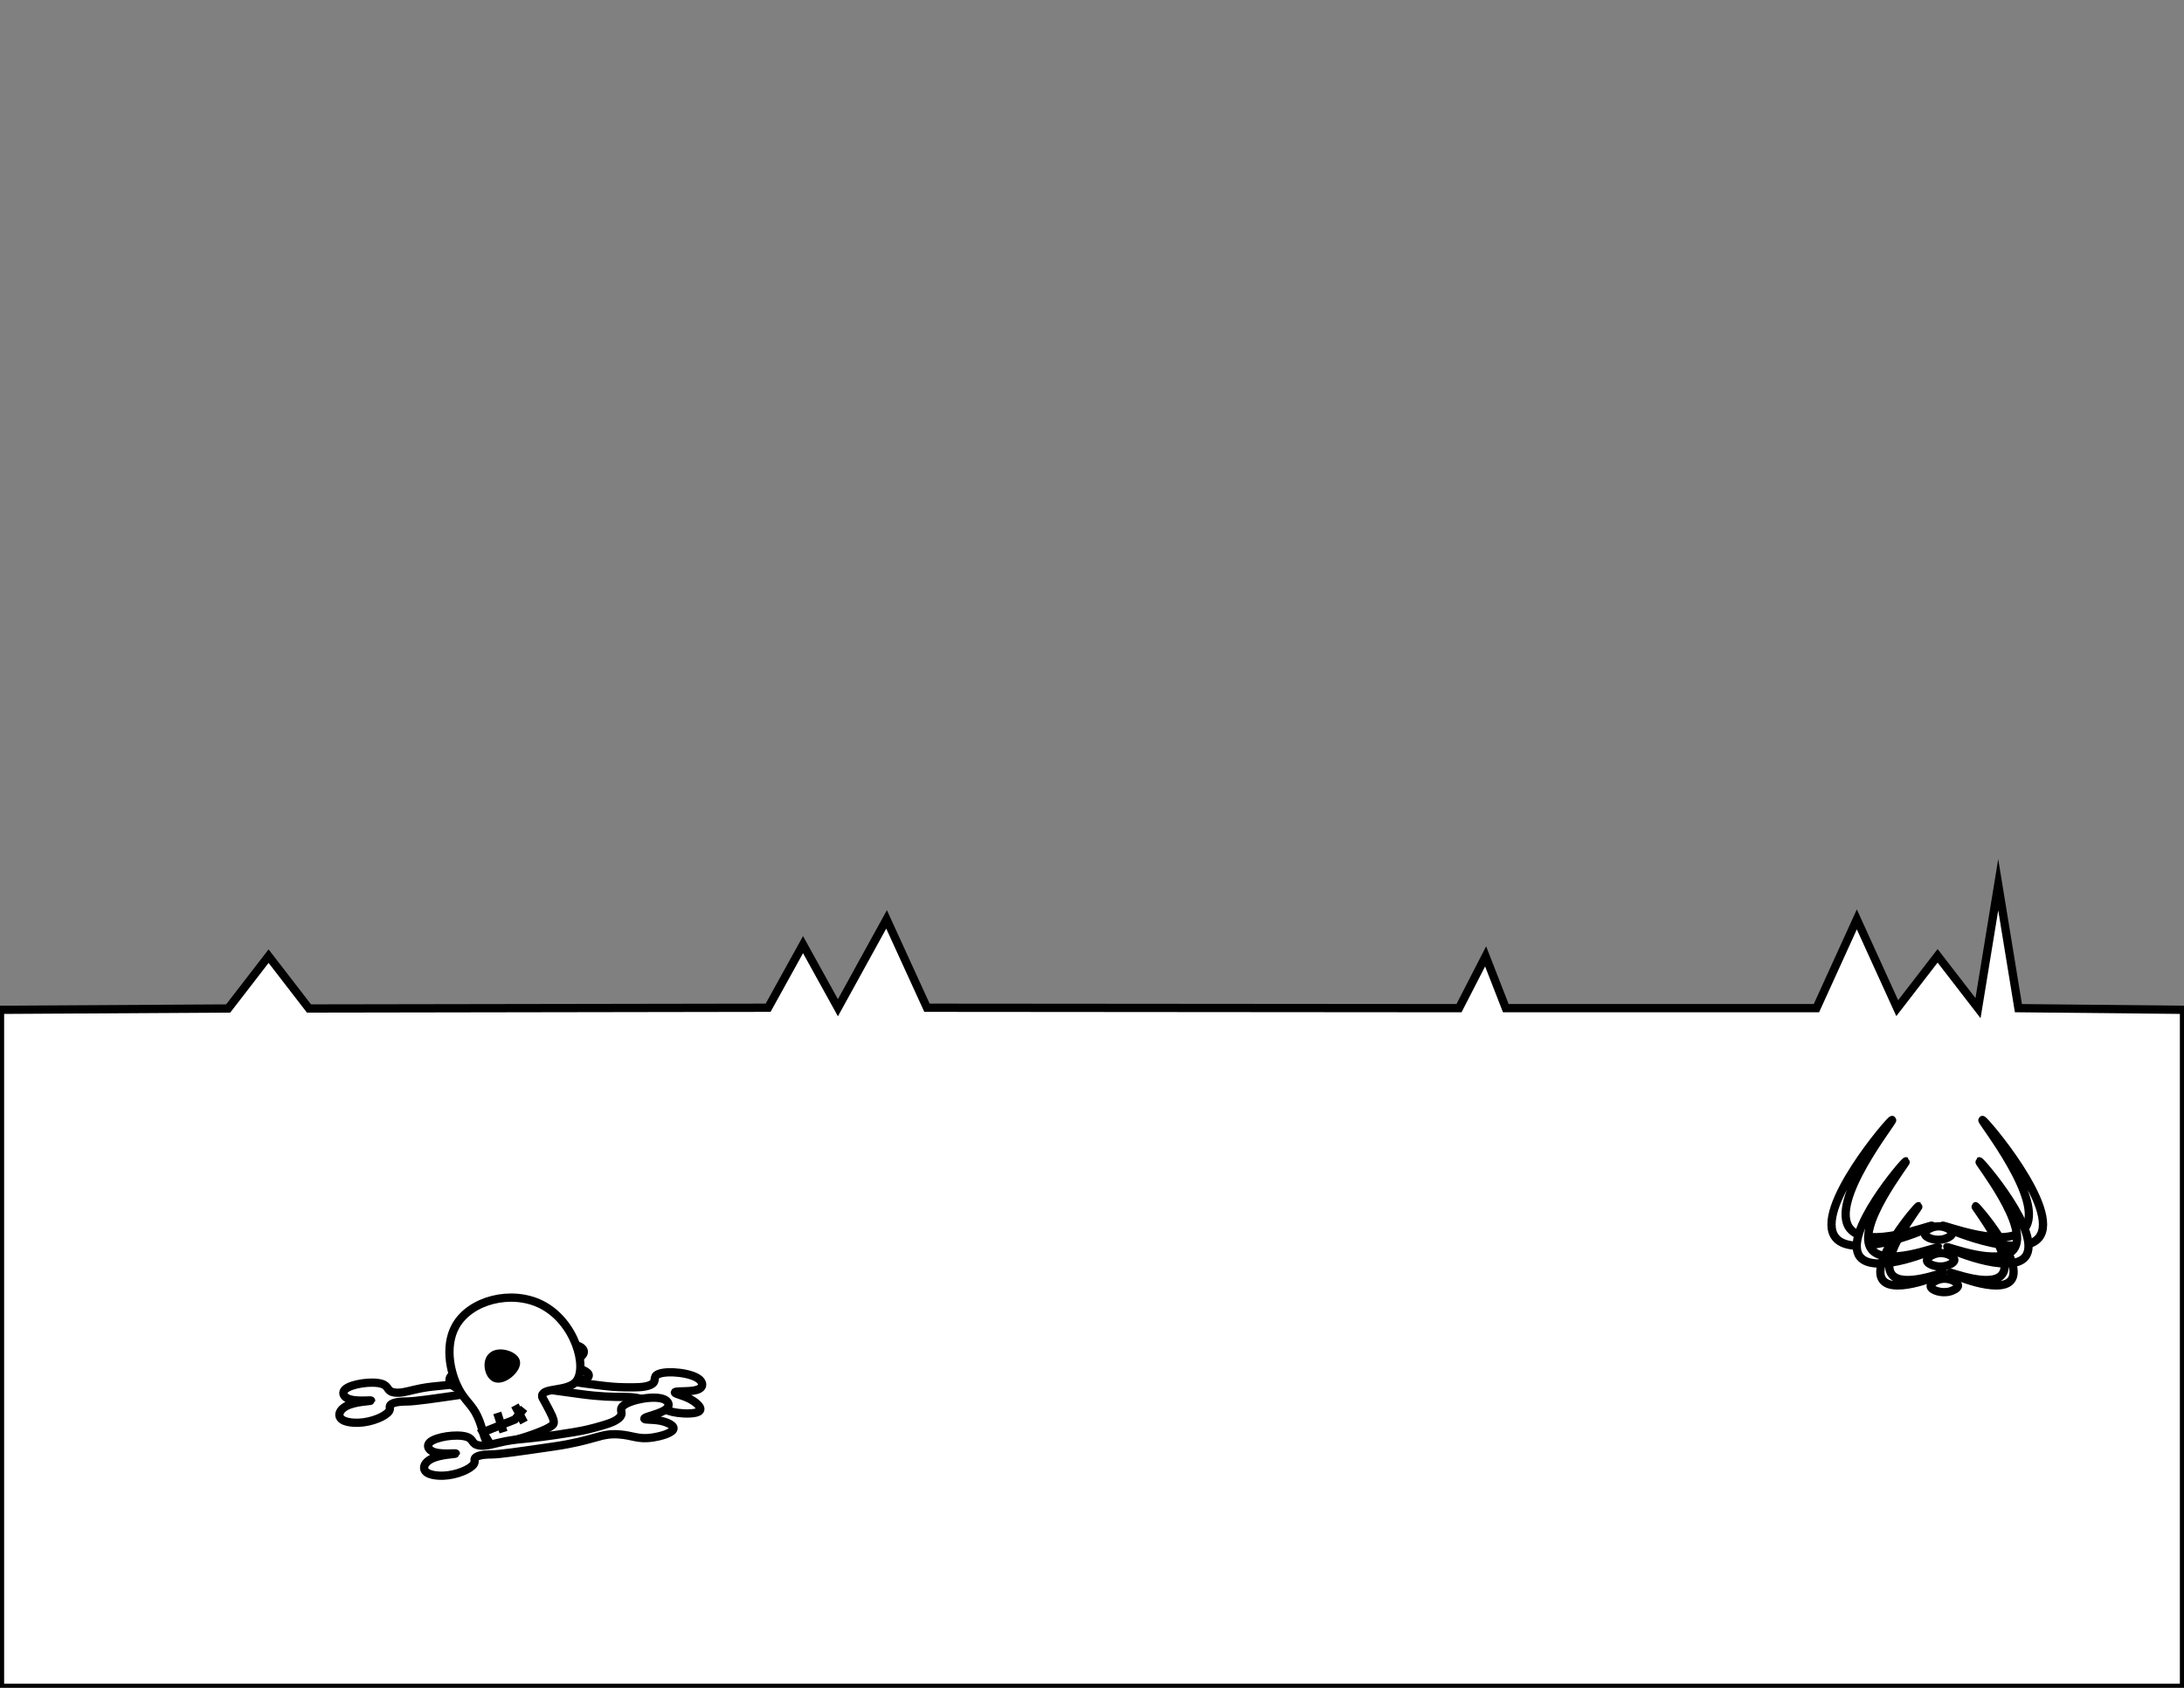 <?xml version="1.0" encoding="utf-8"?>
<!-- Generator: Adobe Illustrator 26.5.0, SVG Export Plug-In . SVG Version: 6.00 Build 0)  -->
<svg version="1.1" xmlns="http://www.w3.org/2000/svg" xmlns:xlink="http://www.w3.org/1999/xlink" x="0px" y="0px"
	 viewBox="0 0 792 612" style="enable-background:new 0 0 792 612;" xml:space="preserve">
<rect x="0" y="0" width="792" height="612" fill="#808080" stroke="none"/>
<g id="Layer_1" style="display:none;">
	
		<rect y="366.153" style="display:inline;fill:#FFFFFF;stroke:#000000;stroke-width:3;stroke-miterlimit:10;" width="792" height="245.847"/>
	<path style="display:inline;fill:#FFFFFF;stroke:#000000;stroke-width:3;stroke-miterlimit:10;" d="M278.552,365.399
		l12.656-22.88l12.656,22.88C295.426,365.399,286.989,365.399,278.552,365.399z"/>
	<path style="display:inline;fill:#FFFFFF;stroke:#000000;stroke-width:3;stroke-miterlimit:10;" d="M306.851,365.399
		l14.65-29.683l14.65,29.683C326.384,365.399,316.618,365.399,306.851,365.399z"/>
	<path style="display:inline;fill:#FFFFFF;stroke:#000000;stroke-width:3;stroke-miterlimit:10;" d="M658.706,365.551
		l14.649-29.683l14.65,29.683C678.238,365.551,668.472,365.551,658.706,365.551z"/>
	<path style="display:inline;fill:#FFFFFF;stroke:#000000;stroke-width:3;stroke-miterlimit:10;" d="M688.005,365.551
		l14.649-18.977l14.65,18.977C707.538,365.551,697.771,365.551,688.005,365.551z"/>
	<path style="display:inline;fill:#FFFFFF;stroke:#000000;stroke-width:3;stroke-miterlimit:10;" d="M717.304,365.551
		l7.325-37.557l7.325,37.557C727.07,365.551,722.187,365.551,717.304,365.551z"/>
	<path style="display:inline;fill:#FFFFFF;stroke:#000000;stroke-width:3;stroke-miterlimit:10;" d="M531.413,365.551
		l7.325-14.857l7.325,14.857C541.18,365.551,536.297,365.551,531.413,365.551z"/>
	<path style="display:inline;fill:#FFFFFF;stroke:#000000;stroke-width:3;stroke-miterlimit:10;" d="M82.749,365.673
		l14.65-18.977l14.65,18.977C102.282,365.673,92.516,365.673,82.749,365.673z"/>
	<path style="display:inline;fill:#FFFFFF;stroke:#000000;stroke-width:3;stroke-miterlimit:10;" d="M223.355,529.541h-78.142
		c-2.855,0-5.191-2.336-5.191-5.191l0,0c0-2.855,2.336-5.191,5.191-5.191h78.142c2.855,0,5.191,2.336,5.191,5.191
		l0,0C228.546,527.205,226.21,529.541,223.355,529.541z"/>
	
		<ellipse transform="matrix(0.958 -0.287 0.287 0.958 -137.798 87.154)" style="display:inline;fill:#FFFFFF;stroke:#000000;stroke-width:3;stroke-miterlimit:10;" cx="228.546" cy="513.863" rx="12.568" ry="8.088"/>
	
		<ellipse transform="matrix(0.958 -0.287 0.287 0.958 -147.093 61.777)" style="display:inline;fill:#FFFFFF;stroke:#000000;stroke-width:3;stroke-miterlimit:10;" cx="137.29" cy="532.898" rx="12.568" ry="8.088"/>
	
		<ellipse transform="matrix(0.394 -0.919 0.919 0.394 -387.434 440.025)" style="display:inline;fill:#FFFFFF;stroke:#000000;stroke-width:3;stroke-miterlimit:10;" cx="140.022" cy="513.863" rx="8.088" ry="12.568"/>
	
		<ellipse transform="matrix(0.394 -0.919 0.919 0.394 -351.293 532.917)" style="display:inline;fill:#FFFFFF;stroke:#000000;stroke-width:3;stroke-miterlimit:10;" cx="228.546" cy="532.898" rx="8.088" ry="12.568"/>
</g>
<g id="Layer_2">
	<polygon style="fill:#FFFFFF;stroke:#000000;stroke-width:3;stroke-miterlimit:10;" points="0,366.153 82.749,365.673 
		97.399,346.696 112.049,365.673 278.552,365.399 291.208,342.519 303.863,365.399 321.501,333.366 336.15,365.399 
		529.093,365.551 538.738,346.773 546.063,365.551 658.706,365.551 673.355,333.366 688.005,365.551 702.654,346.574 
		717.304,365.551 724.629,320.798 731.953,365.551 792,366.153 792,612 0,612 	"/>
</g>
<g id="Layer_3">
	<path style="fill:#FFFFFF;stroke:#000000;stroke-width:3;stroke-miterlimit:10;" d="M134.571,507.845
		c0.077-0.279-5.985,0.591-8.693-0.879c-1.36-0.738-1.895-2.078-0.716-3.187c2.14-2.013,9.753-3.103,13.25-2.024
		c2.789,0.861,1.688,2.709,4.63,3.158c2.078,0.317,4.383-0.337,6.819-0.915c8.216-1.951,8.257-0.741,27.451-3.896
		c1.507-0.248,4.25-0.706,7.684-1.649c3.767-1.034,6.843-1.878,8.589-3.341c2.393-2.004-0.308-2.996,1.799-4.674
		c2.759-2.197,11.546-3.81,14.864-2.168c1.209,0.598,2.047,1.803,1.022,3.038c-1.823,2.196-8.361,3.062-8.338,3.893
		c0.018,0.645,3.948,0.036,7.358,1.154c0.511,0.167,4.019,1.317,3.068,2.873c-0.835,1.364-4.715,2.411-7.346,2.813
		c-5.342,0.818-7.213-0.764-12.228-1.129c-6.957-0.506-8.484,2.165-23.854,4.405
		c-12.934,1.885-19.401,2.827-22.387,2.847c-0.934,0.006-4.06,0.001-5.542,0.924
		c-1.209,0.753-0.169,1.405-0.904,2.568c-1.171,1.851-6.237,4.042-11.03,4.221
		c-0.772,0.029-5.218,0.143-6.607-1.718c-0.954-1.277-0.139-3.047,1.945-4.212
		C128.683,508.116,134.494,508.123,134.571,507.845z"/>
	<path style="fill:#FFFFFF;stroke:#000000;stroke-width:3;stroke-miterlimit:10;" d="M175.543,498.072
		c0.152-0.247-5.914-1.091-8.108-3.254c-1.102-1.086-1.245-2.522,0.196-3.26
		c2.614-1.341,10.231-0.278,13.292,1.729c2.441,1.601,0.871,3.071,3.573,4.318c1.909,0.881,4.305,0.891,6.805,1.011
		c8.435,0.403,8.139,1.577,27.455,3.866c1.516,0.18,4.28,0.499,7.84,0.546c3.906,0.051,7.096,0.092,9.178-0.829
		c2.855-1.262,0.534-2.964,3.024-3.992c3.259-1.346,12.15-0.46,14.883,2.037
		c0.996,0.91,1.467,2.3,0.14,3.202c-2.36,1.605-8.882,0.624-9.091,1.429c-0.162,0.625,3.783,1.129,6.75,3.148
		c0.445,0.303,3.497,2.38,2.151,3.61c-1.18,1.079-5.199,1.009-7.838,0.667
		c-5.359-0.695-6.718-2.734-11.436-4.474c-6.544-2.415-8.752-0.272-24.14-2.381
		c-12.95-1.774-19.425-2.662-22.299-3.47c-0.899-0.253-3.901-1.125-5.581-0.648
		c-1.37,0.389-0.551,1.303-1.581,2.216c-1.639,1.454-7.113,2.154-11.767,0.998
		c-0.75-0.186-5.053-1.309-5.872-3.482c-0.562-1.491,0.711-2.967,3.037-3.507
		C169.811,496.701,175.392,498.319,175.543,498.072z"/>
	<g>
		<path style="fill:#FFFFFF;stroke:#000000;stroke-width:3;stroke-miterlimit:10;" d="M167.253,505.16
			c-3.796-5.989-6.32-16.705-2.005-24.392c5.287-9.419,20.192-13.142,30.972-7.811
			c12.349,6.107,16.987,22.96,12.658,28.01c-3.13,3.651-11.783,2.108-12.288,5.032
			c-0.1,0.581,0.201,0.874,1.134,2.606c2.192,4.065,3.288,6.097,3.074,7.444
			c-0.425,2.687-21.263,8.574-22.893,7.81c-2.426-1.137-2.432-4.404-4.04-8.618
			C171.896,510.075,169.524,508.743,167.253,505.16z"/>
		<path style="stroke:#000000;stroke-width:3;stroke-miterlimit:10;" d="M179.523,499.62
			c-2.179-1.005-3.209-5.406-1.347-7.541c2.332-2.673,8.274-0.731,8.888,1.616
			C187.735,496.262,182.463,500.976,179.523,499.62z"/>
		<polyline style="fill:#FFFFFF;stroke:#000000;stroke-width:3;stroke-miterlimit:10;" points="190.026,510.662 186.725,514.702 
			175.149,519.299 177.907,523.859 		"/>
		
			<line style="fill:#FFFFFF;stroke:#000000;stroke-width:3;stroke-miterlimit:10;" x1="180.331" y1="512.315" x2="182.588" y2="519.28"/>
		
			<line style="fill:#FFFFFF;stroke:#000000;stroke-width:3;stroke-miterlimit:10;" x1="186.725" y1="509.585" x2="190.026" y2="515.798"/>
	</g>
	<path style="fill:#FFFFFF;stroke:#000000;stroke-width:3;stroke-miterlimit:10;" d="M165.301,527.037
		c0.077-0.279-5.985,0.591-8.693-0.879c-1.36-0.738-1.895-2.078-0.716-3.187c2.14-2.013,9.753-3.103,13.25-2.024
		c2.789,0.861,1.688,2.709,4.63,3.158c2.078,0.317,4.383-0.337,6.819-0.915c8.216-1.951,8.257-0.741,27.451-3.896
		c1.507-0.248,4.25-0.706,7.684-1.649c3.767-1.034,6.843-1.878,8.589-3.341c2.393-2.004-0.308-2.996,1.799-4.674
		c2.759-2.197,11.546-3.81,14.864-2.168c1.209,0.598,2.047,1.803,1.022,3.038c-1.823,2.196-8.361,3.062-8.338,3.893
		c0.018,0.645,3.948,0.036,7.358,1.154c0.511,0.168,4.019,1.317,3.068,2.873c-0.835,1.364-4.715,2.411-7.346,2.813
		c-5.342,0.818-7.213-0.764-12.228-1.129c-6.957-0.506-8.484,2.165-23.854,4.405
		c-12.934,1.885-19.401,2.827-22.387,2.847c-0.934,0.006-4.06,0.001-5.542,0.924
		c-1.209,0.753-0.169,1.405-0.904,2.568c-1.171,1.851-6.237,4.042-11.03,4.221
		c-0.772,0.029-5.218,0.143-6.607-1.717c-0.954-1.277-0.139-3.047,1.945-4.212
		C159.413,527.308,165.224,527.315,165.301,527.037z"/>
	<path style="fill:#FFFFFF;stroke:#000000;stroke-width:3;stroke-miterlimit:10;" d="M718.878,406.099
		c0.57-0.357,28.627,32.518,20.538,42.637c-6.77,8.468-35.082-3.719-34.948-4.297
		c0.122-0.524,23.526,8.9,29.754,1.003C741.881,435.731,718.346,406.433,718.878,406.099z"/>
	<path style="fill:#FFFFFF;stroke:#000000;stroke-width:3;stroke-miterlimit:10;" d="M686.174,406.099
		c-0.57-0.357-28.627,32.518-20.538,42.637c6.77,8.468,35.082-3.719,34.948-4.297
		c-0.122-0.524-23.526,8.9-29.754,1.003C663.171,435.731,686.706,406.433,686.174,406.099z"/>
	<path style="fill:#FFFFFF;stroke:#000000;stroke-width:3;stroke-miterlimit:10;" d="M717.75,421.082
		c0.463-0.29,23.254,26.415,16.683,34.635c-5.499,6.879-28.497-3.021-28.388-3.49
		c0.099-0.426,19.111,7.229,24.169,0.815C736.436,445.152,717.318,421.353,717.75,421.082z"/>
	<path style="fill:#FFFFFF;stroke:#000000;stroke-width:3;stroke-miterlimit:10;" d="M691.185,421.082
		c-0.463-0.29-23.254,26.415-16.683,34.635c5.499,6.879,28.497-3.021,28.388-3.49
		c-0.099-0.426-19.111,7.229-24.169,0.815C672.499,445.152,691.617,421.353,691.185,421.082z"/>
	<path style="fill:#FFFFFF;stroke:#000000;stroke-width:3;stroke-miterlimit:10;" d="M716.347,437.35
		c0.359-0.225,18.036,20.488,12.94,26.863c-4.265,5.335-22.103-2.343-22.018-2.707
		c0.077-0.33,14.823,5.607,18.746,0.632C730.84,456.019,716.012,437.56,716.347,437.35z"/>
	<path style="fill:#FFFFFF;stroke:#000000;stroke-width:3;stroke-miterlimit:10;" d="M695.742,437.35
		c-0.359-0.225-18.036,20.488-12.94,26.863c4.265,5.335,22.103-2.343,22.018-2.707
		c-0.077-0.33-14.823,5.607-18.746,0.632C681.249,456.019,696.077,437.56,695.742,437.35z"/>
	<path style="fill:#FFFFFF;stroke:#000000;stroke-width:3;stroke-miterlimit:10;" d="M702.293,444.696
		c2.687-0.307,5.652,1.195,5.64,2.481c-0.011,1.155-2.421,1.94-2.707,2.03c-3.139,0.992-7.095-0.375-7.219-1.805
		C697.908,446.259,700.252,444.929,702.293,444.696z"/>
	<path style="fill:#FFFFFF;stroke:#000000;stroke-width:3;stroke-miterlimit:10;" d="M703.076,454.387
		c2.687-0.307,5.652,1.195,5.64,2.482c-0.011,1.155-2.421,1.94-2.707,2.03c-3.139,0.992-7.095-0.375-7.219-1.805
		C698.691,455.95,701.035,454.62,703.076,454.387z"/>
	<path style="fill:#FFFFFF;stroke:#000000;stroke-width:3;stroke-miterlimit:10;" d="M704.406,463.688
		c2.687-0.307,5.652,1.195,5.64,2.482c-0.011,1.155-2.421,1.94-2.707,2.03c-3.139,0.992-7.095-0.375-7.219-1.805
		C700.021,465.251,702.365,463.921,704.406,463.688z"/>
</g>
</svg>
